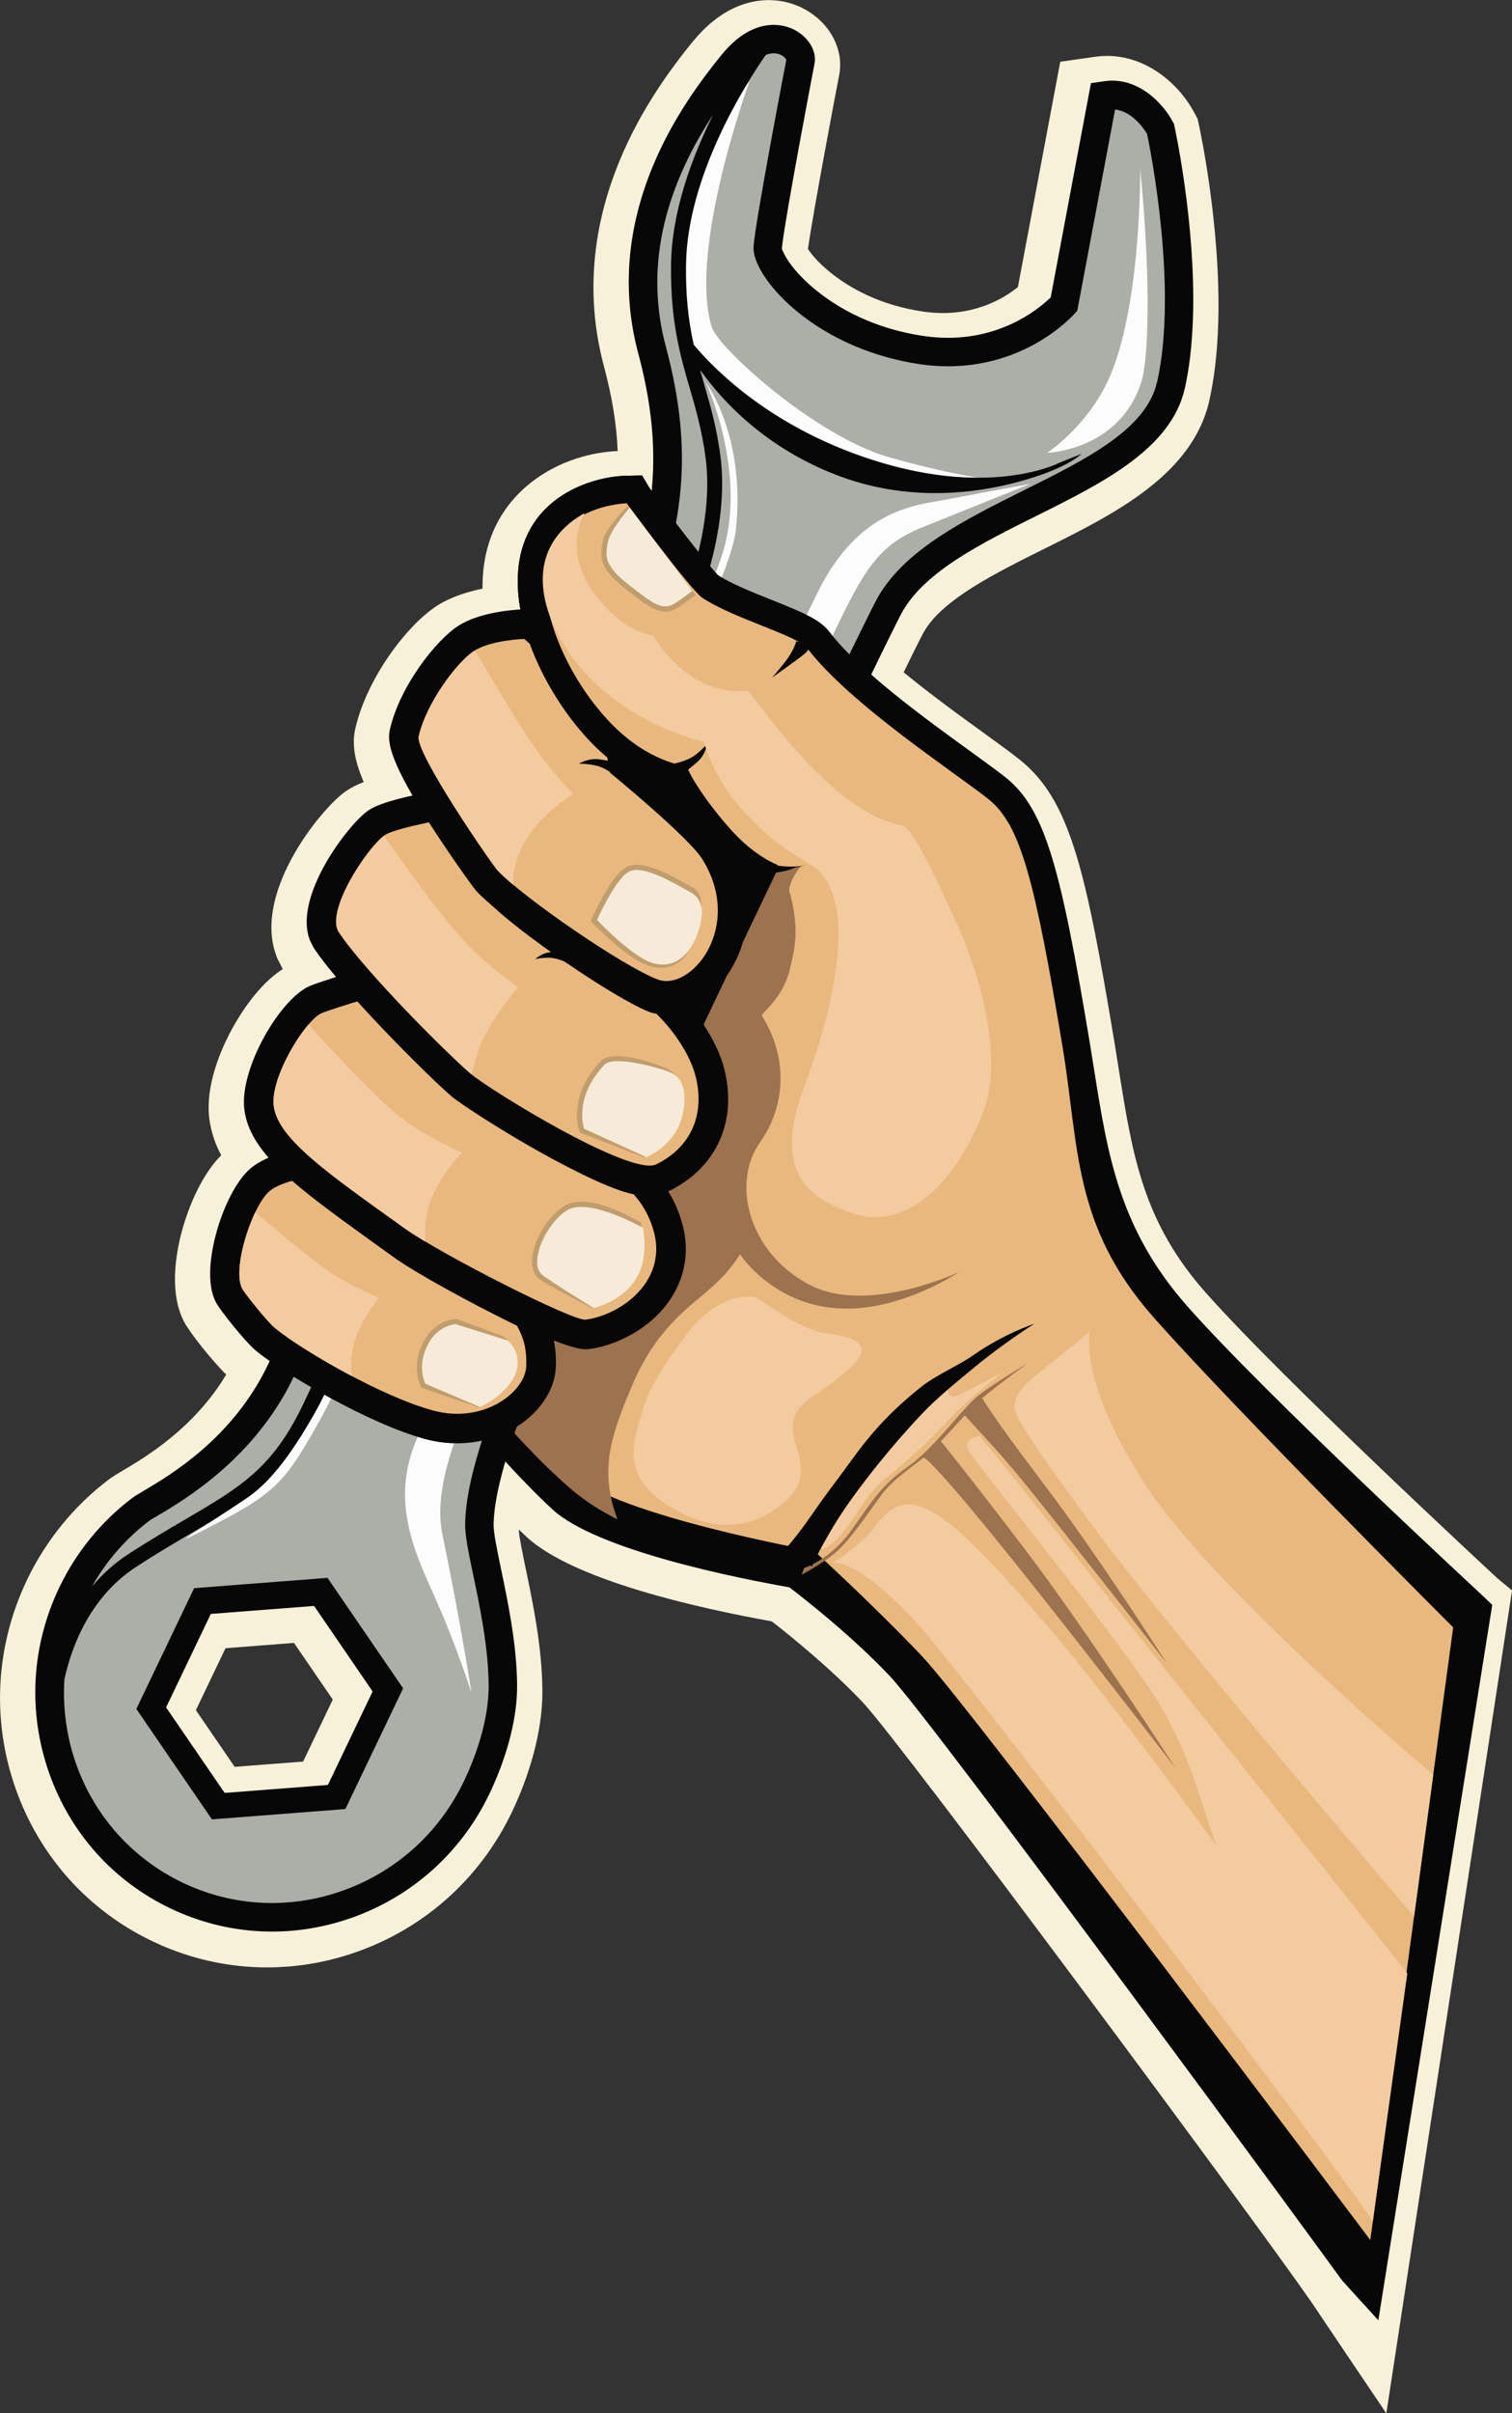 <svg xmlns="http://www.w3.org/2000/svg" width="677.14" height="1080" viewBox="0 0 677.14 1080"><rect x="0" y="0" width="677.14" height="1080" fill="#333333" stroke="none"/><g id="a"/><g id="b"><g id="c"><g id="d"><path d="M310.34 18.48h0c-9.43 11.63-23.09 29.8-32.83 53.37-7.34 17.75-11.24 35.54-11.69 53.21-.34 13.1 1.23 26.14 4.69 39.04 3.63 13.53 5.63 25.87 6.12 37.76-24.1.95-52.53 15.75-59.1 46.53-.5 2.36-.88 4.82-1.12 7.31v.14l-.21 2.61v.03l-.09 2.31v.49s-.02 1.84-.02 1.84c0 .02.0.21.0.33-6.65 1.35-13.96 3.62-20.11 7.48-13.76 8.66-31.85 32.91-36.87 55.21-.38 1.7-.6 3.44-.65 5.24-.14 5.35 1.26 11.28 4.43 18.62-4.17 1.62-6.66 3.12-8.54 4.48-9.25 6.69-32.14 34.18-32.79 59.49-.12 4.59.5 9.11 2.05 13.41l.46 1.28 2.39 4.73s.1.15.19.28c-10.98 6.98-19.25 20.46-22.54 26.44-4.07 7.41-10.32 20.88-10.66 34.38-.05 2.1.03 4.19.3 6.27.42 3.27 1.21 6.5 2.35 9.64.81 2.23 1.8 4.42 2.98 6.61-9.75 9.75-15.11 25.27-17.07 31.99-1.58 5.42-3.43 13.44-3.64 21.84-.18 7.03.78 14.33 4.01 20.59 2.47 4.8 12.41 17.36 18.92 23.73-14.34 24-36.19 36.98-46.06 42.82-2.8 1.65-4.82 2.85-6.67 4.26-15.38 11.64-27.99 27.11-36.44 44.74-7.6 15.88-11.65 32.81-12.08 49.84-.38 14.67 1.93 29.42 6.94 43.64 10.66 30.25 32.39 54.5 61.17 68.28 28.76 13.78 61.26 15.5 91.51 4.84 30.73-10.83 55.44-33.07 69.59-62.61 3.9-8.16 10.76-24.52 12.94-42.59.37-3.1.6-6.18.68-9.16l.02-3.43c-.27-19.29-4.24-38.33-7.43-53.63-1.16-5.55-3.09-14.84-3.1-17.18.0.0.0-.29.0-.45 1.14 1.1 2.29 2.21 3.4 3.24 20.81 19.34 76.36 31.83 109.86 37.85 8.08 6.28 26.18 20.85 40.8 36.29 17 17.96 174.88 230.88 200.72 268.16.47.79 33.71 49.99 33.71 49.99l56.29-368.27-6.76-5.64c-1.52-1.44-96.03-88.79-130.58-127.84-27.91-31.55-32.64-61.28-38.64-98.91l-2.07-12.89c-12.9-77.44-19.89-108.4-42.3-126.44l-.07-.05c-3.66-2.92-8.89-6.73-14.85-11.05l-4.17-3.02s-2.5-1.81-2.5-1.81l-2.39-1.74s-2.48-1.81-2.48-1.81c.02.02-.65-.48-.65-.48l-1.88-1.38-.76-.56s-2.59-1.92-2.59-1.92c.01.0-2.54-1.9-2.54-1.9-.02-.02-.59-.45-.59-.45l-2.01-1.52-.46-.35-.34-.26s-2-1.53-2-1.53c0 0-.33-.25-.33-.25l-.3-.23s-2.58-2-2.58-2l-2.57-2.02-.77-.61s-2.06-1.64-2.06-1.64l-.54-.44s-2.52-2.04-2.52-2.04c-.02-.01-.12-.1-.15-.13 6.84-13.98 8.63-17.35 9.08-18.13 8.35-14.47 31.68-26.08 54.24-37.31 31.04-15.44 66.22-32.95 73.63-66.43 1.04-4.7 1.89-9.76 2.52-15.03.77-6.39 1.26-13.3 1.44-20.54 1.08-42.16-8.23-85.45-8.63-87.27.0.0-.65-2.99-.65-2.99l-1.44-2.7c-7.78-14.53-24.54-27.91-44.46-25.07l-15.61 2.23-1.79 9.54s-15.59 82.9-17.17 91.3c-6.52 5.26-20.97 14.03-42.18 11-19.91-2.85-33.49-10.92-41.37-17.19-6.11-4.86-9.16-8.84-10.48-10.89 2.37-16.77 13.13-73.55 13.95-77.61l.08-.38.05-.32s.05-.33.06-.43c.02-.15.15-.92.15-.92l-.02.05.15-2.15c.28-10.83-6.64-21.19-17.63-26.4-12.51-5.93-31.76-5.02-48.26 15.29zm-94.2 247.01h0zm-84.48 469.77c4.87 7.11 12.5 18.25 17.37 25.36-3.72 7.77-9.56 19.96-13.28 27.74-8.59.66-22.06 1.7-30.65 2.37-3.03-4.42-13.07-19.09-17.37-25.37 3.72-7.77 9.55-19.96 13.27-27.73 8.59-.66 22.06-1.7 30.66-2.37z" fill="#f6f1d8"/><g><g><path d="M284.6 212.83l-4.24.1c-15.32.32-45.14 9.42-48.23 41.63l-.17 2.22c-.53 9.65 1.26 20.22 5.32 31.42 6.01 16.57 16.84 33.62 28.97 45.61 12.78 12.64 25.37 17.81 32.89 19.92 3.55 6.33 10.39 16.35 19.77 26.66 3.35 3.68 6.94 6.97 10.72 9.85-2.52 3.81-4.77 7.97-6.72 12.46-5.67 13.03-12.27 22.71-18.01 44.96-2.12 8.23-1.81 23.03-16.3 44.84-9.92 13.94-18.14 40.07-30.98 51.83-16.77 7.99-36.11 14.89-36.6 15.07-1.55.06-67.54 2.8-67.54 2.8l13.39 18.57c.4.56 43.97 60.74 80.38 94.6 20.06 18.65 84.89 31.27 106.27 35.01 7.33 5.59 28.12 21.91 45 39.74 19.94 21.07 198.42 264.56 202.27 270.13.17.29 16.49 18.16 16.49 18.16l51.01-320.18-5-4.76c-1.52-1.45-96.3-89.01-131.38-128.68-30.52-34.5-35.78-67.52-41.87-105.75l-2.06-12.79c-12.92-77.51-19.77-103.9-37.45-118.13-3.53-2.82-8.72-6.6-15.67-11.63-19.89-14.38-49.94-36.11-63.45-53.78-4.17-5.46-11.89-8.74-26.31-14.55-8.48-3.41-18.07-7.27-23.87-10.98-7.81-4.99-21.03-23.32-30-38.24l-3.64-6.19-2.98.07z" fill="#070707"/><path d="M280.64 225.25s-34.63.72-36.36 32.21c-1.25 22.7 13.9 51.04 30.64 67.59 16.75 16.55 32.71 17.9 32.71 17.9 1.24 4.24 9.23 16.86 20.4 29.14 10.46 11.5 20.31 15.02 20.31 15.02.0.0-7.71 5.72-14.13 20.5-6.42 14.77-21.06 24.57-18.97 49.04 2.11 24.47-16.01 38.38-21.48 48.74-5.48 10.36-24.23 44.08-24.23 44.08l-46.06 22.16-46.6 1.93s43.33 52.65 79.42 86.2c20.01 18.61 108.41 34.4 108.41 34.4.0.0 27.01 24.62 48.42 47.26 21.43 22.65 200.56 261.07 200.56 261.07l37.12-274.17s-97.77-97.62-134.15-138.74c-36.36-41.11-33.33-76.29-40.83-121.34-12.43-74.68-18.85-99.12-33.01-110.5-14.17-11.37-62.02-42.45-81.18-67.53-4.43-5.8-32.82-13.56-47.03-22.63-14.2-9.08-33.95-42.34-33.95-42.34z" fill="#e9b87e"/><path d="M340.53 510.97c9.77-13.75 13.83-35.11.74-56.3-.75-1.22 9.22-7.32 12.43-20.81 2.25-9.47 4.58-18.03-.31-35.56 1.03-6.96 6.73-12.09 6.73-12.09l-15.86 4.9c-2.78 3.22-6.61 8.53-10.07 16.49-6.42 14.77-21.06 24.57-18.97 49.04 2.11 24.47-16.01 38.38-21.48 48.74-5.48 10.36-24.23 44.08-24.23 44.08l-46.06 22.16-38.66 1.61c.04 3.83.09 7.79.14 11.74 13.86 19.12 43.34 57.87 70.7 81.36 6.29 5.4 13.38 9.88 20.82 13.63-.27-.93-.56-1.89-.92-2.92-6.98-20.56-1.16-36.28 7.39-56.6 10.77-25.59 25.38-35.16 35.08-43.69 9.69-8.52 13.39-15.46 13.39-15.46.0.0 17.23 26.81 52.61 24.19 24.29-1.79 45.41-16.16 45.41-16.16.0.0-40.91 19.37-67.02 5.6-26.74-14.09-35.29-45.03-21.85-63.96zm-4.3-131.27h-.1c.09.07.17.13.24.2l-.14-.2z" fill="#9d724e"/><path d="M360.16 701.69s11.87-3.67 21.38-17.2c9.51-13.54 13.73-20.24 25.14-28.17 3.83-2.66 7.83-6.46 11.71-10.53 7.67-8.06 14.86-17.23 19.33-20.87 6.72-5.47 22.47-14.73 22.47-14.73.0.0-18.74 13.4-24.54 19.42-5.8 6.02-10 11.06-16.68 17.93-6.68 6.87-17.46 12.68-23.5 20.56-6.03 7.87-15.49 22.8-23.48 28.52-7.99 5.72-13.01 8.1-13.01 8.1l1.18-3.04z" fill="#9d724e"/><path d="M306.46 598.63s-14.63 18.54-18.37 31.59c-3.75 13.05-10.16 27.33 7.02 40.66 7.32 5.68 28.8 18.96 49.6 6.16 32.23-19.83-4.57-35.63 18.24-51.35 21.45-14.78 34.7-25.28 8-28.77-14.54-1.9-30.35-16.27-33.75-16.58-17.67-1.57-30.74 18.29-30.74 18.29z" fill="#f4cb9f"/><path d="M341.94 384.51s5.42 2.88 9.92 2.56c4.17-.31 9.35-1.75 9.35-1.75.0.0-4.13 3.21-9.48 4.42-6.5 1.47-7.67.91-7.67.91l-2.11-6.15z" fill="#070707"/><g><path d="M413.43 652.61s-1.41-5.02 26.54 28.84c27.96 33.85 86.45 109.78 86.45 109.78.0.0-39.85-61.67-67.37-97.81-27.52-36.15-38.62-49.55-38.62-49.55l-7.01 8.74z" fill="#9d724e"/><path d="M431.79 633.17c17.21 18.77 17.89 18.87 42.35 49.68 27.43 34.55 48.39 61.52 48.39 61.52.0.0-30.44-47.79-55.42-80.68-24.98-32.89-27.77-38.97-27.77-38.97l-7.56 8.45z" fill="#9d724e"/></g><path d="M486.29 702.22c-30.58-39.21-47.63-59.65-47.63-59.65.0.0-7.97 1.43-4.87 6.74 3.09 5.31 59.69 75.17 79.56 104.22 19.33 28.26 22.88 49.52 31.62 72.84-23.94-33.01-54.45-73.85-77.95-101.07-45.34-52.52-60.53-62.58-75.05-42.12-5.46 7.69-18.98 16.23-18.98 16.23.0.0 10.1-2.79 37.91 27.18 18.28 19.69 190.77 246.16 203.89 267.71l15.47-111.16c-149.59-187.93-130.37-163.48-143.96-180.91zm26.68-37.73c-30.45-46.96-24.81-68.5-24.81-68.5.0.0-12.96 10.25-25.56 20.66-11.73 9.7-7.51 15.59-7.51 15.59.0.0-1.23 3.07 36.3 53.39 37.53 50.32 141.89 172.05 141.89 172.05l8.58-63.39s-98.43-82.84-128.9-129.8z" fill="#f4cb9f"/><path d="M361.85 692.91s13.33-22.96 29.37-41.64c16.04-18.67 33.23-33.38 33.23-33.38.0.0-1.91 10.05 5.72 6.12 7.64-3.94 18.97-9.79 18.97-9.79.0.0-14.34 10.46-26.78 23.74-12.44 13.27-18.51 17.52-27.02 24.69-8.51 7.18-16.17 23.98-23.27 28.61-7.1 4.62-10.22 1.66-10.22 1.66z" fill="#f4cb9f"/><path d="M351.22 693.85c10.08-11.54 11.73-15.85 23.51-31.37 9.04-11.91 16.97-25.38 38.12-42.04 6.36-5.01 16.7-9.5 22.76-13.76 14.13-9.92 27.58-14.23 27.58-14.23.0.0-13.83 8.73-26.57 19.27-8.58 7.1-16.73 13.66-23.47 20.75-16.75 17.63-32.83 38.64-40.1 50.92-7.27 12.28-9.46 17.64-9.46 17.64l-12.36-7.19z" fill="#070707"/></g><g><path d="M323.11 24.59h0c-8.89 10.96-21.77 28.07-30.83 50-11.61 28.1-13.78 56.21-6.44 83.57 7.25 27.02 8.59 50.55 4.24 74.07-4.23 22.85-13.56 45.21-26.26 71.75-5.54 11.82-135.58 289.56-143.89 306.91-15.66 32.69-43.61 49.23-55.54 56.29-2.51 1.48-4.15 2.45-5.37 3.38-13.7 10.37-24.91 24.13-32.43 39.81-12.59 26.28-14.21 55.8-4.59 83.11 9.46 26.84 28.72 48.35 54.24 60.56 25.5 12.22 54.32 13.74 81.15 4.28 27.32-9.63 49.29-29.4 61.88-55.69 3.54-7.4 9.76-22.22 11.71-38.36.32-2.68.52-5.32.58-7.88.02-.98.03-1.94.02-2.89-.25-17.98-4.07-36.32-7.14-51.06-2.06-9.88-3.41-16.6-3.38-20.04.0-.27.0-.54.01-.81.04-1.74.19-3.66.44-5.71 1.82-15.13 8.91-37.25 19.44-60.68 8.22-18.3 154.57-326.55 163.33-341.7 10.38-18 35.58-30.53 59.94-42.66 29.71-14.78 60.42-30.07 66.44-57.23.94-4.26 1.72-8.88 2.3-13.72.76-6.28 1.18-12.76 1.35-19.26 1.04-40.47-7.88-82.02-8.32-84.04.0.0-.15-.67-.25-1.15-.23-.42-.56-1.04-.56-1.04-4.14-7.73-15.25-20.24-30.6-18.05.0.0-3.55.51-6 .86-.85 4.54-18.04 95.94-18.04 95.94l-1.72 1.54c-6.85 6.11-25.9 19.87-54.82 15.73-22.92-3.28-38.69-12.68-47.88-20-10.58-8.42-14.31-15.38-15.2-17.31l-.78-1.69.21-2c1.7-14.08 13.51-76.39 14.41-80.81v.02c0-.06.07-.46.07-.46.0.01.04-.28.07-.43.04-.31.06-.62.07-.93.14-5.35-3.8-10.92-9.89-13.81-3.82-1.81-17.4-6.32-31.95 11.59zM75.48 765.74l-1.1-1.61 20.03-41.84 46.26-3.57 26.21 38.27-20.03 41.84-46.25 3.57-2.21-3.23h0l-22.9-33.43z" fill="#070707"/><path d="M211.64 798.99c3.59-7.5 11.74-26.4 11.48-45.37-.4-28.61-10.61-59.78-10.53-71.27.14-18.59 10.26-47.51 20.63-70.61 9.55-21.26 154.69-326.83 163.72-342.47 24.8-42.99 115.74-53.69 125.44-97.49 10.09-45.61-4.68-113.39-4.68-113.39.0.0-8.36-15.6-21.94-13.67l-17.37 92.37s-23.8 27.67-65.61 21.69c-46.38-6.63-71.76-37.97-71.08-48.2.68-10.23 13.95-79.83 14.74-83.68.79-3.84-11.33-15.98-26.77 3.02-15.41 18.99-51.59 66.73-35.67 126.04 15.91 59.31 3.33 97.61-22.56 151.68.0.0-135.19 288.75-143.89 306.91-19.75 41.24-57.92 58.56-63.41 62.75-12.36 9.35-22.74 21.75-29.92 36.74-23.78 49.65-3.33 108.92 45.68 132.38 48.98 23.46 107.96 2.22 131.74-47.43zm-147.01-34.1 24.25-50.65 56-4.33 31.73 46.33-24.25 50.66-56 4.32-31.74-46.33z" fill="#acafa8"/><path d="M305.99 277.14c6.65-13.85 16.92-44.6 13.37-71.95-1.62-12.5-4.44-22.24-7.18-31.66-4.22-14.52-8.57-29.52-8.29-54.46.36-33.92 18.9-68.72 29.9-86.44l-1.85-1.15c-34.28 42.22-46.17 84.09-35.34 124.45 15.43 57.53 4.98 95.14-22.66 152.88-.85 1.79-135.31 288.98-143.9 306.94-17.01 35.52-47.94 53.81-59.6 60.69l-4.34 2.69c-12.42 9.41-22.58 21.89-29.39 36.09-1.48 3.1-2.84 6.41-4.04 9.78l1.98.87c6.21-11.67 14.58-20.98 24.85-27.67 9.77-6.36 18.38-11.4 25.98-15.84 24.55-14.37 39.36-23.04 53.33-52.21l167.19-353.01z" fill="#acafa8"/><path d="M154.97 808.99l25.57-53.41-1.2-1.74-31.47-45.94-1.2-1.75-2.11.16-57.62 4.45-25.88 54.05 33.86 49.43 2.12-.17 55.52-4.29 2.1-.17.31-.63zm-9-5.7c-.29.02-47.37 3.87-47.67 3.89-.16-.24-29.26-42.74-29.44-42.98.59-1.21 21.91-45.77 22.5-46.98.3-.02.6-.05.6-.05.0.0 51.05-3.94 51.35-3.96.16.25 27.17 40.19 27.34 40.43-.58 1.22-24.09 48.44-24.67 49.65z" fill="#070707"/><path d="M461.63 216.51s-24.07 4.41-38.01 7.09c-13.01 2.5-38.56 3.78-57.14 40.93-18.6 37.14-165.27 348.95-178.57 376.73-13.29 27.78-3.76 50.14 6.33 72.43 10.08 22.3 16.88 43.83 16.88 43.83.0.0-4.33-28.88-13-70.88-5.37-26.05 13.17-60.85 28.62-93.15 15.47-32.3 132.31-280.13 146.23-309.2 13.91-29.06 20.2-40.28 39.99-48.26 19.8-7.99 48.66-19.54 48.66-19.54z" fill="#fcfcfc"/><path d="M513.68 120.35c-.8-23.55-3.05-44.65-3.05-44.65.0.0.59 63.66-14.84 95.54-9.88 20.41-26.83 31.42-26.83 31.42.0.0 32.73-1.03 42.29-32.13 2.59-8.45 3.09-30.39 2.43-50.18z" fill="#fcfcfc"/><path d="M335.67 36.36s-27.54 75.21-16.96 109.91c2.94 9.64 46.94 49.2 79.57 58.4 32.63 9.2 48.14 10.2 48.14 10.2.0.0-31.18 4.38-76.07-15.89-44.89-20.27-62.2-44.22-62.2-44.22.0.0-10.51-32.73 2.97-69.44 13.49-36.7 24.56-48.96 24.56-48.96z" fill="#fcfcfc"/><path d="M215.51 800.84h0c4.55-9.51 12.15-28.31 11.9-47.28-.23-17.54-4-35.63-7.03-50.19-1.89-9.07-3.52-16.83-3.49-20.99.12-15.16 7.69-40.91 20.26-68.88 9.85-21.95 154.75-326.89 163.52-342.08 11.01-19.08 36.77-31.91 61.69-44.31 30.16-15.01 58.64-29.18 64.22-54.39 10.2-46.05-4.06-112.43-4.68-115.24l-.13-.58-.28-.53c-.4-.74-9.94-18.23-26.32-15.89l-3.05.43s-17.53 93.31-17.69 94.15c-4.55 4.68-26.09 24.48-61.02 19.48-24.29-3.48-40.99-13.62-50.7-21.53-11.76-9.56-16.93-18.86-16.71-22.14.64-9.61 13.6-77.89 14.66-83.1.8-3.9-2.39-8.63-7.4-11-4-1.89-14.62-4.66-26.89 10.45-35.58 43.83-47.86 87.52-36.5 129.87 14.93 55.69 4.71 92.32-22.28 148.7.0.0-4.38 9.3-4.38 9.3-14.69 31.28-132.26 282.45-139.51 297.61-16.21 33.86-44.94 50.83-57.22 58.08-2.28 1.35-3.91 2.32-4.93 3.09-13.18 9.98-23.97 23.24-31.2 38.32-24.76 51.7-3.35 113.65 47.69 138.09 24.45 11.71 52.15 13.15 77.96 4.06 26.29-9.26 47.43-28.27 59.51-53.5zM518.2 170.85c-4.69 21.21-31.39 34.5-59.65 48.57-26.08 12.98-53.02 26.39-65.32 47.71-8.84 15.33-154.04 320.87-163.92 342.85-6.25 13.92-20.82 48.82-21 72.34-.04 5.03 1.56 12.75 3.62 22.55l.04.19c2.96 14.2 6.65 31.84 6.87 48.61.23 17.25-6.83 34.63-11.06 43.46-11.09 23.17-30.49 40.62-54.61 49.12-23.65 8.33-49.01 7.02-71.42-3.71-22.79-10.91-39.58-30.17-47.68-53.16-4.17-11.81-6.03-24.61-5.23-37.75 2.75-12.84 10.56-36.35 32.07-50.35 9.84-6.41 18.7-11.58 25.82-15.75 25.23-14.77 40.46-23.69 54.98-54l167.21-353.01c6.83-14.26 17.4-45.96 13.74-74.29-1.66-12.78-4.52-22.66-7.29-32.21-.62-2.14-1.23-4.31-1.84-6.49 10.25 14.39 29.23 34.61 60.56 46.85 31.98 12.49 62.49 8.6 82.46 3.13 21.62-5.93 27.3-12.06 27.88-12.44l-10.2 4.13c-.51.28-35.35 17.85-95.23-5.56-38.61-15.1-60.51-37.98-68.33-47.4-2.53-11.4-3.59-22.38-3.44-35.55.43-40.22 27.14-81.8 35.71-94.1 2.03-.78 3.9-.95 5.57-.48 2.18.61 3.36 2.03 3.65 2.58-1.39 7.09-13.99 73.17-14.68 83.6-.12 1.75.23 3.73.98 5.87 2.43 6.89 9.08 15.44 18.22 23.01 14.94 12.39 34.67 20.87 55.56 23.86 43.61 6.22 68.43-21.95 69.47-23.14l.75-.88s16.44-87.46 16.92-90c7.77.84 13.11 8.89 14.33 10.93 1.64 7.89 13.79 69.15 4.54 110.9zm-209.29 2.94.04.12c2.7 9.3 5.48 18.91 7.07 31.18 3.47 26.78-6.64 56.96-13.15 70.56l-167.2 353c-13.64 28.48-28.2 37-52.32 51.12-7.61 4.46-16.23 9.49-26.09 15.91-6.02 3.92-11.38 8.75-16.08 14.34 6.46-11.42 15.19-21.47 25.54-29.31.67-.5 2.42-1.53 4.11-2.53 11.84-6.99 43.25-25.56 60.6-61.77 4.94-10.34 100.59-214.77 140.6-299.93l3.3-7c27.9-58.31 38.44-96.32 22.81-154.61-9.02-33.63-1.82-68.42 21.28-103.63-9.37 18.7-18.64 43.21-18.9 67.4h0c-.28 25.3 4.12 40.49 8.38 55.16z" fill="#070707"/><path d="M316.14 171.18s19.58 42.05 6.69 78.77c-12.89 36.72-47.29 104.35-47.29 104.35.0.0 51.12-91.09 53.98-116.93 4.66-42.11-13.39-66.2-13.39-66.2z" fill="#fcfcfc"/><path d="M154.15 606.73c-10.52 21.82-25.88 51.83-43.46 63.62-24.3 16.31-40.28 25.26-13.23 11.21 27.05-14.05 31.19-20.11 45.38-45.24 14.19-25.13 37.87-86.67 37.87-86.67.0.0-17.91 39.15-26.56 57.08z" fill="#fcfcfc"/></g><g><path d="M132.6 514.32l-1.86.47h0l-2.48.63c-3.56.9-10.27 2.99-15.27 6.84-7.17 5.52-12.83 18.13-15.73 28.09-1.88 6.45-5.71 22.52-.6 32.42 1.81 3.52 13.07 17.66 17.89 21.67 11.73 9.77 50.53 32.84 76.2 39.69 15.29 4.07 31.58 1.23 43.56-7.61 8.8-6.49 14.26-15.72 14.61-24.66.46-12.08-2.87-19.69-5.82-24.96l-2.03-3.64-3.74-1.82c-18.56-9.05-43.63-22.54-53.51-29.7l-5.05-3.65c-16.5-11.94-29.53-21.37-38.19-29.49l-5.29-4.96-2.69.68z" fill="#070707"/><g><path d="M176.05 562.46c-18.93-13.71-34.33-24.64-44.53-34.19-2.79.72-7.53 2.25-10.45 4.5-7.79 5.99-17.35 34.76-12.63 43.91.95 1.85 11.01 14.57 14.59 17.56 11.32 9.44 47.74 30.83 71.13 37.07 22.46 5.99 41.07-8.26 41.52-19.99.3-8.19-1.55-13.33-4.14-17.98-19.81-9.65-45.35-23.54-55.49-30.88z" fill="#e9b87e"/><g><path d="M189.27 601.2h0c-5.22 10.46-1.03 18.8-.84 19.15l.39.75 25.38 8.69s11.12-4.07 15.77-13.49c5.43-11.05-4.51-18.21-4.51-18.21l-20.96-7.79h-.37c-.39.0-9.52.21-14.85 10.9z" fill="#c09d6d"/><path d="M227.31 599.91l-23.18-7.27s-8.02.07-12.77 9.6c-4.76 9.53-.87 17.03-.87 17.03l24.48 10.44s10.98-4.8 15.29-13.57c4.91-9.99-2.95-16.24-2.95-16.24z" fill="#f6ebd8"/></g><path d="M142.22 565.3c-8.23-6.11-19.5-15.56-27.85-22.87-5.36 11.11-9.3 27.7-5.93 34.25.95 1.85 11.01 14.57 14.59 17.56 6.14 5.13 19.67 13.76 34.49 21.58-.28-3.54-.47-8.43.63-13 2.88-11.98 11.63-21.98 11.63-21.98-15.6-6.71-21.1-10.73-27.57-15.54z" fill="#f4cb9f"/></g><path d="M163.44 433.32l-5.02 1.48c-3.25.96-15.94 4.85-19.71 6.47-13.26 5.72-31.59 36.96-29.28 55.35.29 2.26.84 4.51 1.64 6.71 6.1 16.84 26.41 31.39 57.15 53.41l5.01 3.59c5.48 3.94 24.42 14.92 43.87 24.99 37.8 19.58 44.31 18.74 46.77 18.43 12.01-1.54 28.06-9.25 36.82-23.01 6.75-10.58 8.24-22.7 4.3-35.04-2.46-7.7-6.17-14.25-11.35-20.02l-2.86-3.23-4.29-.9c-17.3-3.58-63.94-32.36-70.12-37.66-7.7-6.6-29.27-27.95-44.24-45.09l-5.59-6.39-3.12.92z" fill="#070707"/><g><path d="M207.76 493.94c-7.71-6.6-29.79-28.35-45.59-46.43-5.37 1.58-15.83 4.91-18.19 5.93-7.13 3.07-23.01 28.5-21.37 41.51 1.86 14.78 24.47 30.27 58.37 54.59 16.79 12.05 75.68 41.77 81.24 41.06 15.87-2.04 37.6-17.57 30.17-40.88-1.99-6.27-4.89-11.08-8.58-15.2-20.23-4.19-68.86-34.42-76.04-40.57z" fill="#e9b87e"/><g><path d="M252.53 539.77c-7.07 4.55-13.3 14.68-14.18 23.06-.25 2.3-.05 4.32.55 6 .42 1.16 1.05 2.16 1.86 2.98 2.47 2.45 24.57 13.64 24.57 13.64.0.0 13.53-1.92 20.06-15.16 4.55-9.25 1.58-23.16 1.58-23.16-2.64-1.51-23.88-14.16-34.43-7.36z" fill="#c09d6d"/><path d="M265.88 585.39s-21.07-12.86-23.48-15.24c-5.32-5.31 1.74-22.18 11.4-28.41 9.66-6.23 34.18 7.79 34.18 7.79.0.0 2.34 11.94-1.93 20.58-6.1 12.37-20.17 15.28-20.17 15.28z" fill="#f6ebd8"/></g><path d="M192.11 539.53c4.15-13.14 14.69-23.61 14.69-23.61.0.0-19.17-8.67-29.81-17.79-12.93-11.08-32.56-32.65-38.83-39.65-7.55 8.8-16.84 26.39-15.57 36.48 1.86 14.78 24.47 30.27 58.37 54.59 2.38 1.72 5.64 3.79 9.44 6.07-.08-4.01-.12-10.33 1.7-16.08z" fill="#f4cb9f"/></g><path d="M198.09 353.42l-2.39.44h0l-3.19.59c-21.75 4.06-26.44 7.44-27.98 8.56-8.92 6.45-32.93 37.93-25.92 57.32l.18.49 1.65 3.27.29.43c12.62 18.94 51.01 57.14 61.46 66.11 3.62 3.1 22.72 15.68 41.82 26.15 42.04 23.04 51.7 18.22 55.82 16.16 15.28-7.61 24.53-20.54 26.05-36.39.64-6.72-.13-13.86-2.23-20.66-3.25-10.49-11.14-22.69-20.59-31.82l-3.31-3.19s-3.59-.37-4.06-.42c-.19-.04-.31-.07-.42-.09-14.61-5.79-55.88-34.55-66.01-45.07-1.59-2.02-13.29-18.63-22.97-34.67l-4.74-7.87-3.46.64z" fill="#070707"/><g><path d="M291.07 452.98c-15.55-5.86-60.09-36.6-71.61-48.71-1.52-1.61-14.68-20.46-24.52-36.77-8.77 1.63-19.92 4.3-22.65 6.27-8.12 5.86-26.68 34.18-20.54 43.41 11.85 17.78 48.65 54.46 59.08 63.39 8.27 7.1 71.67 46.21 83.09 40.51 19.32-9.62 21.31-27.54 17.07-41.26-2.39-7.76-8.46-17.83-17.13-26.19-.95-.1-1.89-.3-2.79-.64z" fill="#e9b87e"/><path d="M171.9 374.07c-8.29 6.43-26.21 34.02-20.15 43.1 11.85 17.78 48.65 54.46 59.08 63.39 1.01.87 2.03-9.08 5.55-15.75 7.46-14.11 15.67-22.93 15.67-22.93.0.0-13.14-9.19-23.21-19.67-12.71-13.24-31.96-41.41-36.94-48.15z" fill="#f4cb9f"/><path d="M254.31 431.03s-4.43-2.29-8.14-2.41c-3.71-.1-6.44.64-6.44.64.0.0 2.9-2.99 7.41-3.18 4.51-.18 5.42-.25 5.42-.25l1.74 5.19z" fill="#070707"/><g><path d="M268.96 474.95c-14.77 15.69-9.87 30.15-9.55 30.99.0.0.35.93.35.93l28.47 11.01s13-3.67 16.5-17.82c2.82-11.37.26-19.45-6.87-22.21-.24-.1-22.71-9.45-28.88-2.9z" fill="#c09d6d"/><path d="M261.61 505.16l27.85 12.72s12.78-5.06 16.04-18.21c2.48-9.99.6-17.48-5.47-19.83-6.08-2.35-25.31-7.6-29.37-3.28-14.09 14.96-9.05 28.61-9.05 28.61z" fill="#f6ebd8"/></g></g><path d="M237.46 272.59l-1.33.04h0l-1.86.06c-4.37.18-19.21 1.22-28.84 7.27-9.9 6.23-26.43 27.01-30.86 46.71-1.41 6.27 1.17 15.92 18.35 42.66 8.75 13.62 19.3 28.3 20.4 29.45 12.7 13.37 58.28 45.09 76.52 51.97 11.2 4.22 24.49-.41 33.86-11.8 6.01-7.31 9.84-16.79 10.79-26.7.74-7.75-.27-15.52-3.03-23.12-1.42-3.94-3.32-7.82-5.63-11.53-5.72-9.25-27.16-27.84-40.41-38.88-.99-5.3-2.8-13.7-5.44-20.96l-.07-.2-2.35-5.6-.11-.23c-5.41-10.98-25.69-28.79-34.16-35.93l-3.92-3.26-1.93.06z" fill="#070707"/><path d="M234.77 285.94s-14.69.48-22.27 5.25c-7.59 4.77-21.6 23.39-24.98 38.39-1.64 7.3 32.86 57.38 35.39 60.05 11.51 12.12 56.06 42.85 71.61 48.71 14.93 5.63 38.81-23.5 20.07-53.74-6.23-10.04-41.39-38.78-41.39-38.78.0.0-2.77-18.36-7.64-28.24-4.87-9.89-30.8-31.63-30.8-31.63z" fill="#e9b87e"/><g><path d="M279.95 388.39c-6.49 4.12-13.91 20.54-14.73 22.4l-.64 1.43 1.08 1.13c.66.68 15.36 15.97 25.01 18.9 10.44 3.18 17.49-2.16 21.65-15.3 1.14-3.63 4.36-16.2-1.99-19.71l-2.26-1.25c-9.53-5.29-21.39-11.87-28.12-7.6z" fill="#c09d6d"/><path d="M267.36 411.74s15.62 16.45 24.78 19.22c9.17 2.78 16.94-2.57 20.76-14.61 2.49-7.89 2.03-13.93-3.68-17.06-8.55-4.69-21.94-12.79-28.01-8.93-6.08 3.86-13.85 21.38-13.85 21.38z" fill="#f6ebd8"/></g><path d="M229.91 396.02c-.24-3.73.2-10.97 5.41-19.73 7.62-12.85 21.37-20.91 21.37-20.91.0.0-10.15-10.43-18.77-23.17-12.49-18.45-24.95-41.33-25.43-41.02-7.59 4.77-21.6 23.39-24.98 38.39-1.64 7.3 32.86 57.38 35.39 60.05 1.69 1.77 4.09 3.96 7 6.39z" fill="#f4cb9f"/><path d="M276.18 347.55s-4.7-3.83-9.08-4.88c-4.38-1.04-7.82-.84-7.82-.84.0.0 4.21-2.85 9.61-1.93 5.4.91 6.5 1.05 6.5 1.05l.79 6.6z" fill="#070707"/></g><g><path d="M284.13 212.86l-1.8.03h0l-1.94.04c-15.35.32-45.17 9.43-48.26 41.63l-.17 2.22c-.53 9.65 1.26 20.22 5.32 31.42 6.01 16.57 16.84 33.62 28.97 45.61 12.78 12.64 25.37 17.81 32.89 19.92 3.55 6.33 10.39 16.35 19.77 26.66 3.54 3.89 7.4 7.39 11.46 10.42l2.92 2.17 129.86-26.94-2.16-6.01c-3.02-4.76-6.44-8.65-10.45-11.89-3.54-2.82-8.73-6.6-15.68-11.63-19.89-14.38-49.94-36.11-63.45-53.78-4.14-5.42-11.69-8.6-25.76-14.22-8.55-3.41-18.2-7.27-24.02-11.06-2.16-2-14.08-16.54-31.08-39.53l-3.79-5.11-2.62.05z" fill="#070707"/><path d="M307.62 342.95c1.24 4.24 9.23 16.86 20.4 29.14 10.46 11.5 20.31 15.02 20.31 15.02.0.0-.11.08-.3.24 2.16.34 4.78.56 7.7.47 8.08-.3 50.35-7.13 73-12.41 9.16-2.13 17.34-3.96 23.83-5.38-2.89-5.43-6.07-9.32-9.77-12.29-14.17-11.37-62.02-42.45-81.18-67.53-4.43-5.8-32.96-13.33-47.03-22.63-5.17-3.42-33.95-42.34-33.95-42.34.0.0-34.63.72-36.36 32.21-1.25 22.7 13.9 51.04 30.64 67.59 16.75 16.55 32.71 17.9 32.71 17.9z" fill="#e9b87e"/><g><path d="M270.04 241.82h0c-.69 3.4-1.26 6.99.09 10.34 2.19 5.43 7.43 9.43 12.48 13.31l1.93 1.49c8.04 6.25 13.18 8.75 18.97 5.02 4.48-2.89 8.05-5.73 8.05-5.73l-30.45-39.7s-9.9 9.6-11.06 15.28z" fill="#c09d6d"/><path d="M281.99 227.17s-8.58 9.88-9.66 15.12c-.7 3.38-1.09 6.37-.04 9 2.22 5.48 8.27 9.6 13.68 13.82 8 6.23 11.84 7.75 16.26 4.9 4.43-2.85 7.79-5.59 7.79-5.59l-28.04-37.25z" fill="#f6ebd8"/></g><path d="M301.37 341.86s5.97-1.07 9.63-3.7c3.65-2.64 5.73-5.37 5.73-5.37.0.0-.6 5.04-4.81 8.54-4.22 3.5-5.05 4.24-5.05 4.24l-5.51-3.71z" fill="#070707"/><path d="M356.55 286.99s-.79 4.06-5.47 9.89c-4.66 5.83-5.54 6.53-5.54 6.53.0.0 13.21-9.31 15.18-11.15 1.96-1.84 2.15-3.41 2.15-3.41l-6.32-1.86z" fill="#070707"/><path d="M266.37 265.99c12.89 17.33 26.15 18.47 26.15 18.47.0.0 15.51 27.59 42.11 24.69 2.01-.22 36.03 54.43 69.42 60.26 4.22.75 13.15 19.24 24.46 43.85 6.49 14.13 23.09 57.42 11.15 86.24-16.67 40.24-40.34 48.77-55.93 44.03-18.87-5.76-38.76-16.59-23.83-56.42 18-48.06 22.17-88.29 3.27-100.09-7.61-4.77-17.47-9.44-32.64-26.8-10.84-12.38-15.38-28.27-15.38-28.27.0.0-23.32-4.64-44.93-22.87-23.73-20.03-42.76-60.17-8.47-79.42.65-.36-10.81 15.57 4.62 36.33z" fill="#f4cb9f"/></g></g></g></g></g></svg>